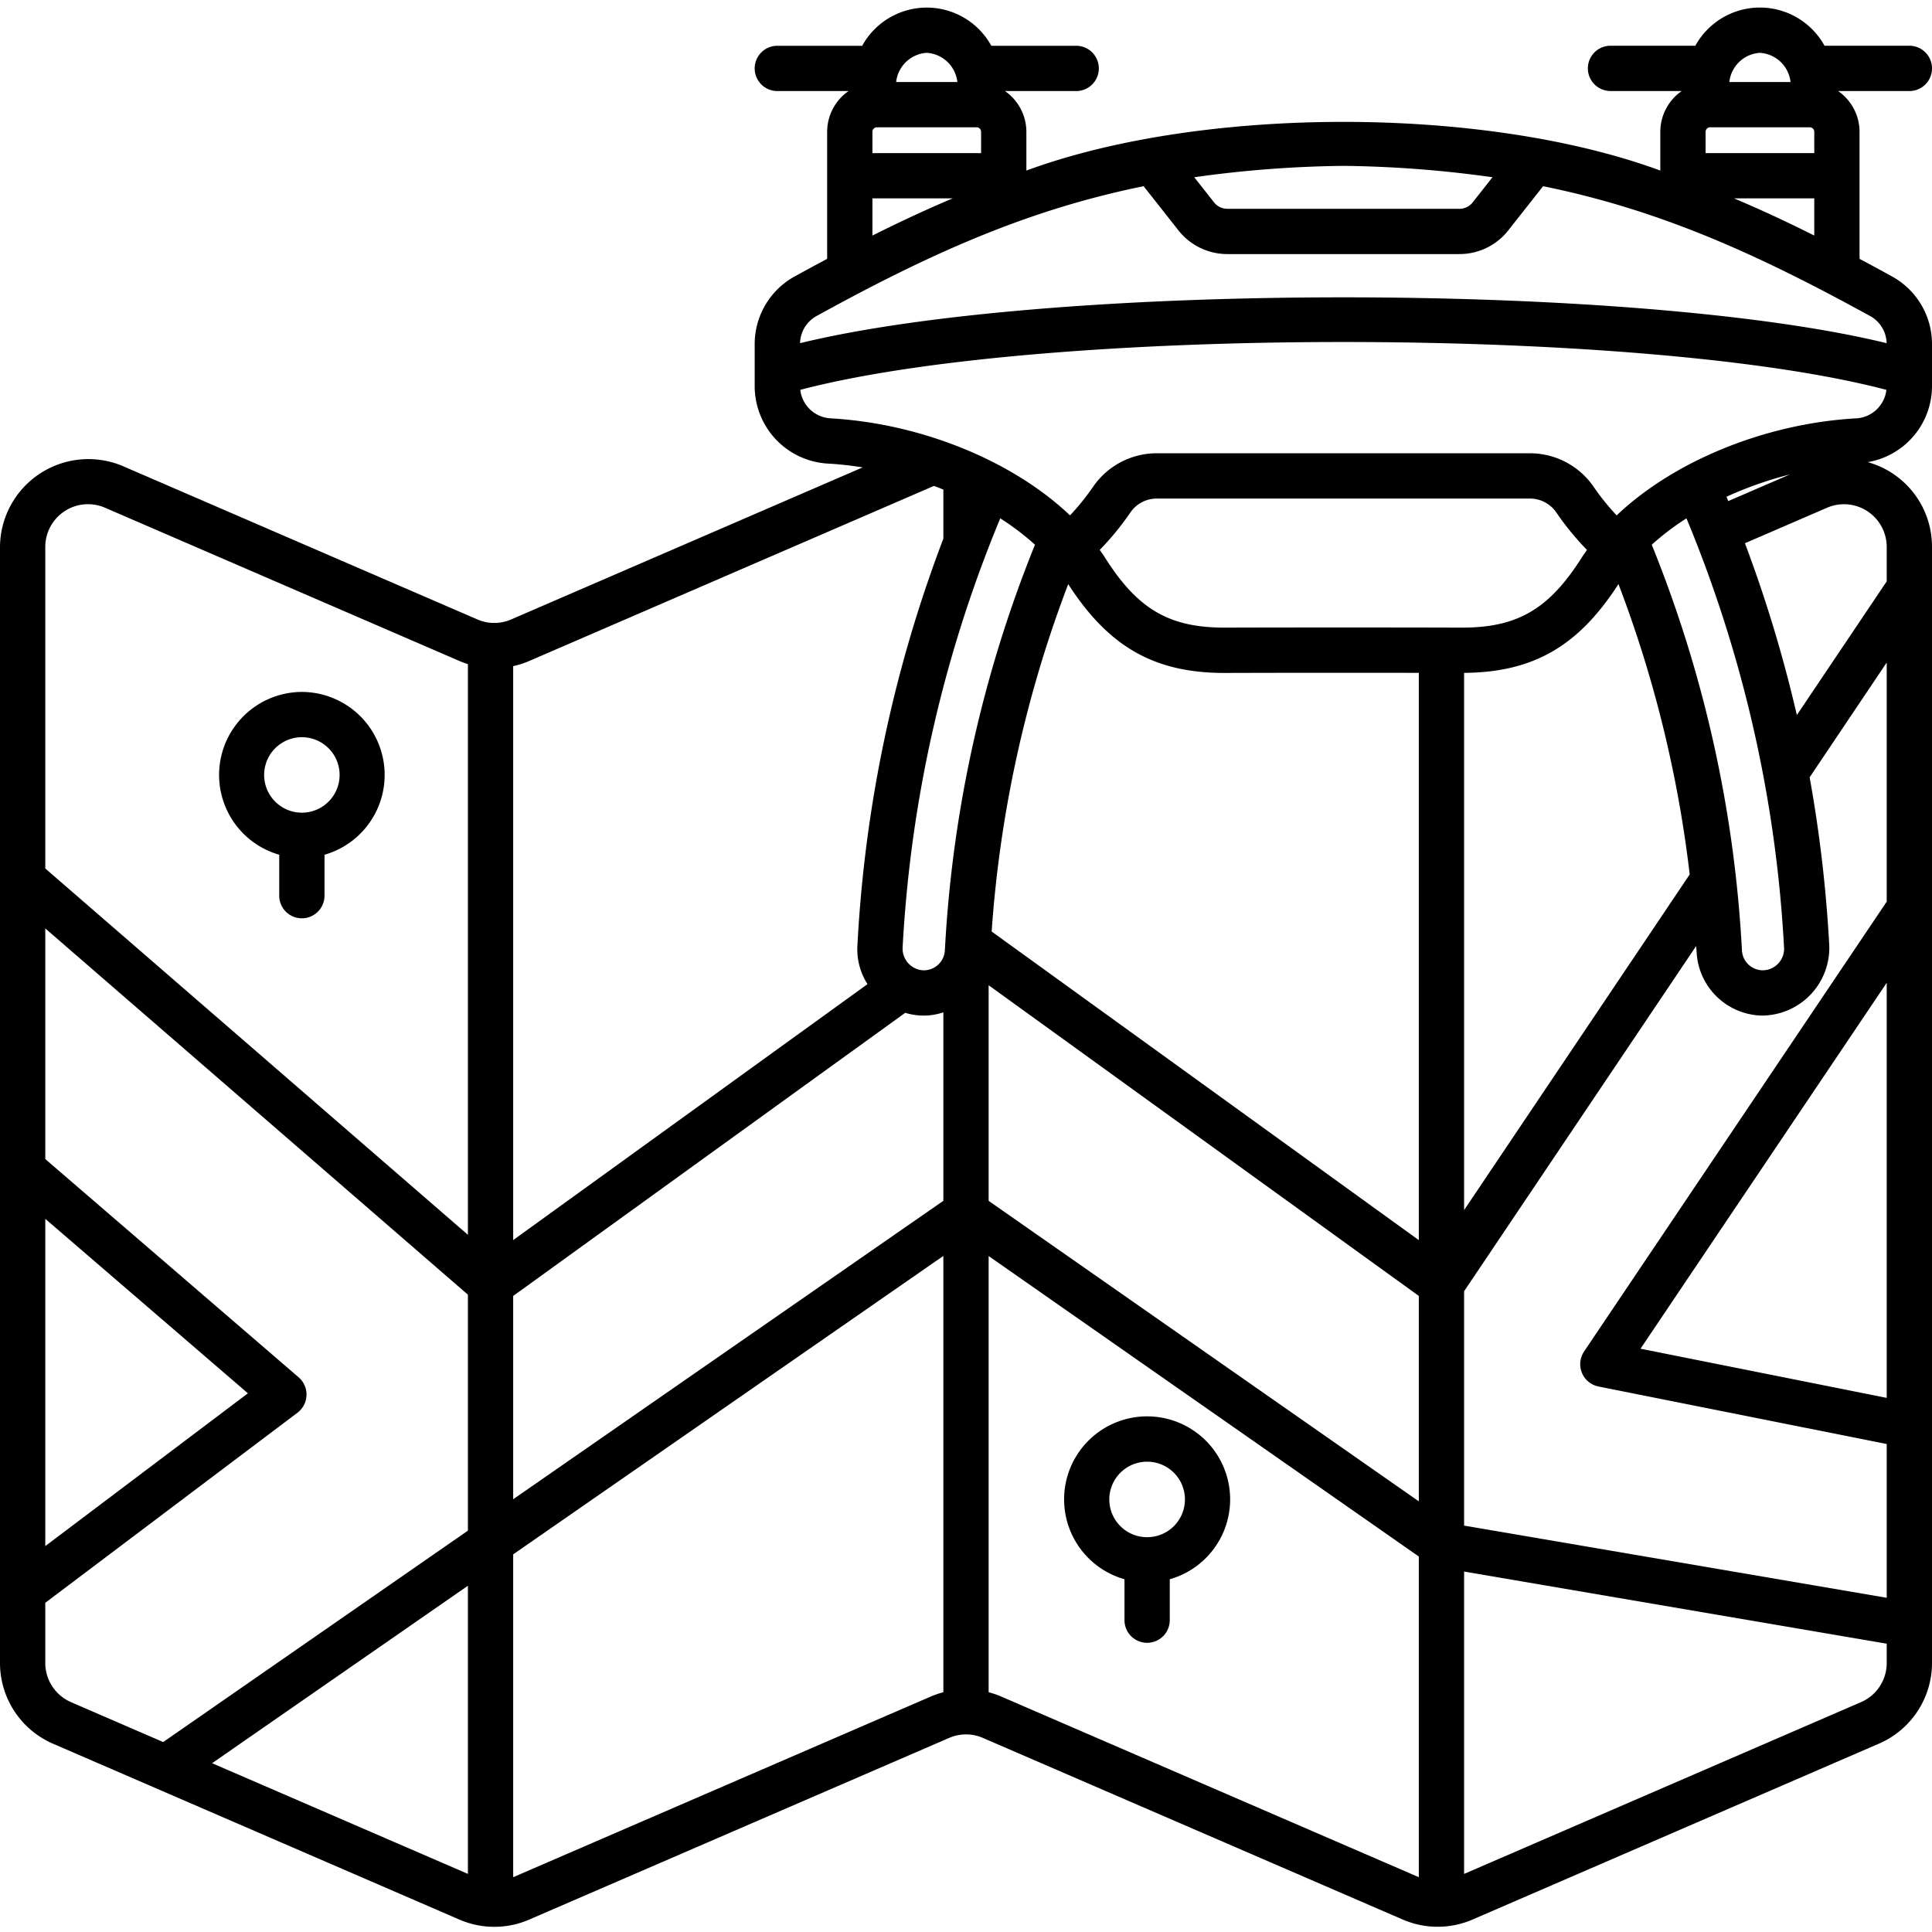 <svg xmlns="http://www.w3.org/2000/svg" viewBox="0 0 128 128"><g data-name="Outline"><path d="M128,4.53a1.5,1.5,0,0,0-1.5-1.5h-5.622a4.882,4.882,0,0,0-8.556,0H106.7a1.5,1.5,0,1,0,0,3h4.717A3.3,3.3,0,0,0,110,8.733V11.3C98.323,7,79.676,7,68,11.3V8.733a3.3,3.3,0,0,0-1.417-2.7H71.3a1.5,1.5,0,0,0,0-3H65.678a4.882,4.882,0,0,0-8.556,0H51.5a1.5,1.5,0,1,0,0,3h4.717a3.3,3.3,0,0,0-1.417,2.7V17.15q-1.062.566-2.147,1.163A5.114,5.114,0,0,0,50,22.788V25.62a5.138,5.138,0,0,0,4.869,5.094c.763.044,1.528.131,2.287.251L33.866,41.04a2.806,2.806,0,0,1-2.235,0L8.136,30.879A5.857,5.857,0,0,0,0,36.217v73.961a5.827,5.827,0,0,0,3.515,5.349l26.922,11.651a5.814,5.814,0,0,0,4.623,0l27.824-12.037a2.8,2.8,0,0,1,2.234,0l27.818,12.034a5.825,5.825,0,0,0,4.624,0l26.925-11.654A5.824,5.824,0,0,0,128,110.178V36.217a5.813,5.813,0,0,0-4.26-5.6,5.113,5.113,0,0,0,4.26-5V22.788a5.116,5.116,0,0,0-2.654-4.476q-1.086-.6-2.146-1.162V8.733a3.3,3.3,0,0,0-1.417-2.7H126.5A1.5,1.5,0,0,0,128,4.53ZM3,80.751,16.425,92.31,3,102.432Zm28,43.4-16.948-7.334L31,105.06Zm0-22.742L10.811,115.416l-6.1-2.642A2.828,2.828,0,0,1,3,110.178v-3.989l16.717-12.6a1.51,1.51,0,0,0,.075-2.334L3,76.792V61.51L31,85.777Zm0-19.6L3,57.539V36.217a2.832,2.832,0,0,1,3.943-2.585l23.495,10.16A5.763,5.763,0,0,0,31,44ZM116.6,3.5a2.176,2.176,0,0,1,2.028,1.934h-4.056A2.176,2.176,0,0,1,116.6,3.5ZM113,8.733a.3.3,0,0,1,.3-.3h6.6a.3.3,0,0,1,.3.3v1.41H113Zm7.2,4.41v2.463c-1.792-.9-3.555-1.721-5.316-2.463ZM89,10.989a76.135,76.135,0,0,1,9.881.754l-1.3,1.65a1.11,1.11,0,0,1-.882.44H81.3a1.129,1.129,0,0,1-.9-.469l-1.278-1.621A76.148,76.148,0,0,1,89,10.989ZM61.4,3.5a2.176,2.176,0,0,1,2.028,1.934H59.372A2.176,2.176,0,0,1,61.4,3.5ZM57.8,8.733a.3.3,0,0,1,.3-.3h6.6a.3.3,0,0,1,.3.3v1.41H57.8Zm0,4.41h5.317c-1.761.742-3.525,1.567-5.317,2.463ZM34,44.132a5.811,5.811,0,0,0,1.06-.339l26.816-11.6c.211.077.417.16.624.242v3.255a88.616,88.616,0,0,0-5.691,26.9,4.273,4.273,0,0,0,.665,2.612L34,82.159Zm28.5,67.983a5.766,5.766,0,0,0-.81.275L34,124.369v-21.39L62.5,83.208Zm0-32.558L34,99.328V85.859L59.975,67.1A4.094,4.094,0,0,0,62.5,67.07ZM62.6,62.974a1.4,1.4,0,0,1-1.429,1.312A1.442,1.442,0,0,1,59.8,62.793a86.053,86.053,0,0,1,6.47-28.451,17.094,17.094,0,0,1,2.3,1.747A83.33,83.33,0,0,0,62.6,62.974ZM94,124.369,66.312,112.391a5.665,5.665,0,0,0-.812-.275v-28.9L94,103.124Zm0-24.9L65.5,79.56V65.275L94,85.859Zm0-17.307L65.7,61.716A80.118,80.118,0,0,1,70.772,38.7c2.69,4.169,5.713,5.885,10.365,5.885,3.485-.012,8.69-.015,12.863-.007ZM81.135,41.582c-3.7,0-5.785-1.234-7.966-4.7-.095-.152-.207-.3-.31-.447a18.535,18.535,0,0,0,2.023-2.47,2.121,2.121,0,0,1,1.746-.934h24.744a2.122,2.122,0,0,1,1.746.933,18.473,18.473,0,0,0,2.023,2.471c-.1.149-.215.3-.31.447-2.188,3.483-4.309,4.714-8.025,4.7C92.487,41.568,85.454,41.568,81.135,41.582ZM118.2,62.827a1.426,1.426,0,0,1-1.4,1.458,1.392,1.392,0,0,1-1.392-1.31,83.28,83.28,0,0,0-5.975-26.886,17.169,17.169,0,0,1,2.3-1.747A86.112,86.112,0,0,1,118.2,62.827Zm-3.816-29.916a24.861,24.861,0,0,1,4.2-1.478L114.5,33.2C114.462,33.1,114.424,33.007,114.384,32.911Zm-2.437,25.023L97,80.172V44.579c4.573-.034,7.565-1.756,10.228-5.882A80.084,80.084,0,0,1,111.947,57.934ZM125,110.178a2.826,2.826,0,0,1-1.707,2.595L97,124.152V104.12l28,4.781Zm0-17.565-16.312-3.257L125,65.111Zm0-32.876L104.942,89.55a1.509,1.509,0,0,0,.951,2.307L125,95.671v10.187l-28-4.782V85.549l15.375-22.873c.009.155.026.307.034.462a4.428,4.428,0,0,0,4.353,4.147,4.491,4.491,0,0,0,4.431-4.654,90.06,90.06,0,0,0-1.3-11.132L125,43.894Zm0-23.52v2.3l-5.954,8.858a89.771,89.771,0,0,0-3.439-11.384l5.453-2.358A2.832,2.832,0,0,1,125,36.217Zm-2.042-8.5c-6.086.35-12.107,2.868-15.849,6.429a15.642,15.642,0,0,1-1.516-1.879,5.122,5.122,0,0,0-4.221-2.237H76.628a5.121,5.121,0,0,0-4.221,2.238,15.74,15.74,0,0,1-1.516,1.878c-3.742-3.561-9.763-6.079-15.849-6.429a2.14,2.14,0,0,1-2.021-1.888c16.036-4.227,55.922-4.227,71.958,0A2.14,2.14,0,0,1,122.958,27.72Zm.941-6.781a2.115,2.115,0,0,1,1.095,1.8c-16.626-4.049-55.362-4.049-71.988,0a2.113,2.113,0,0,1,1.094-1.8c7.522-4.139,13.98-7.038,21.667-8.6l2.253,2.857a4.122,4.122,0,0,0,3.281,1.64H96.7a4.108,4.108,0,0,0,3.26-1.611l2.274-2.886C109.92,13.9,116.378,16.8,123.9,20.939Z"/><path d="M20 45.842a5.5 5.5 0 00-1.5 10.787V59.34a1.5 1.5 0 003 0V56.629A5.5 5.5 0 0020 45.842zm.01 8h-.02a2.5 2.5 0 11.02 0zM74.5 104.629v2.711a1.5 1.5 0 003 0v-2.711a5.5 5.5 0 10-3 0zM76 96.842a2.5 2.5 0 01.01 5h-.02a2.5 2.5 0 01.01-5z"/></g></svg>